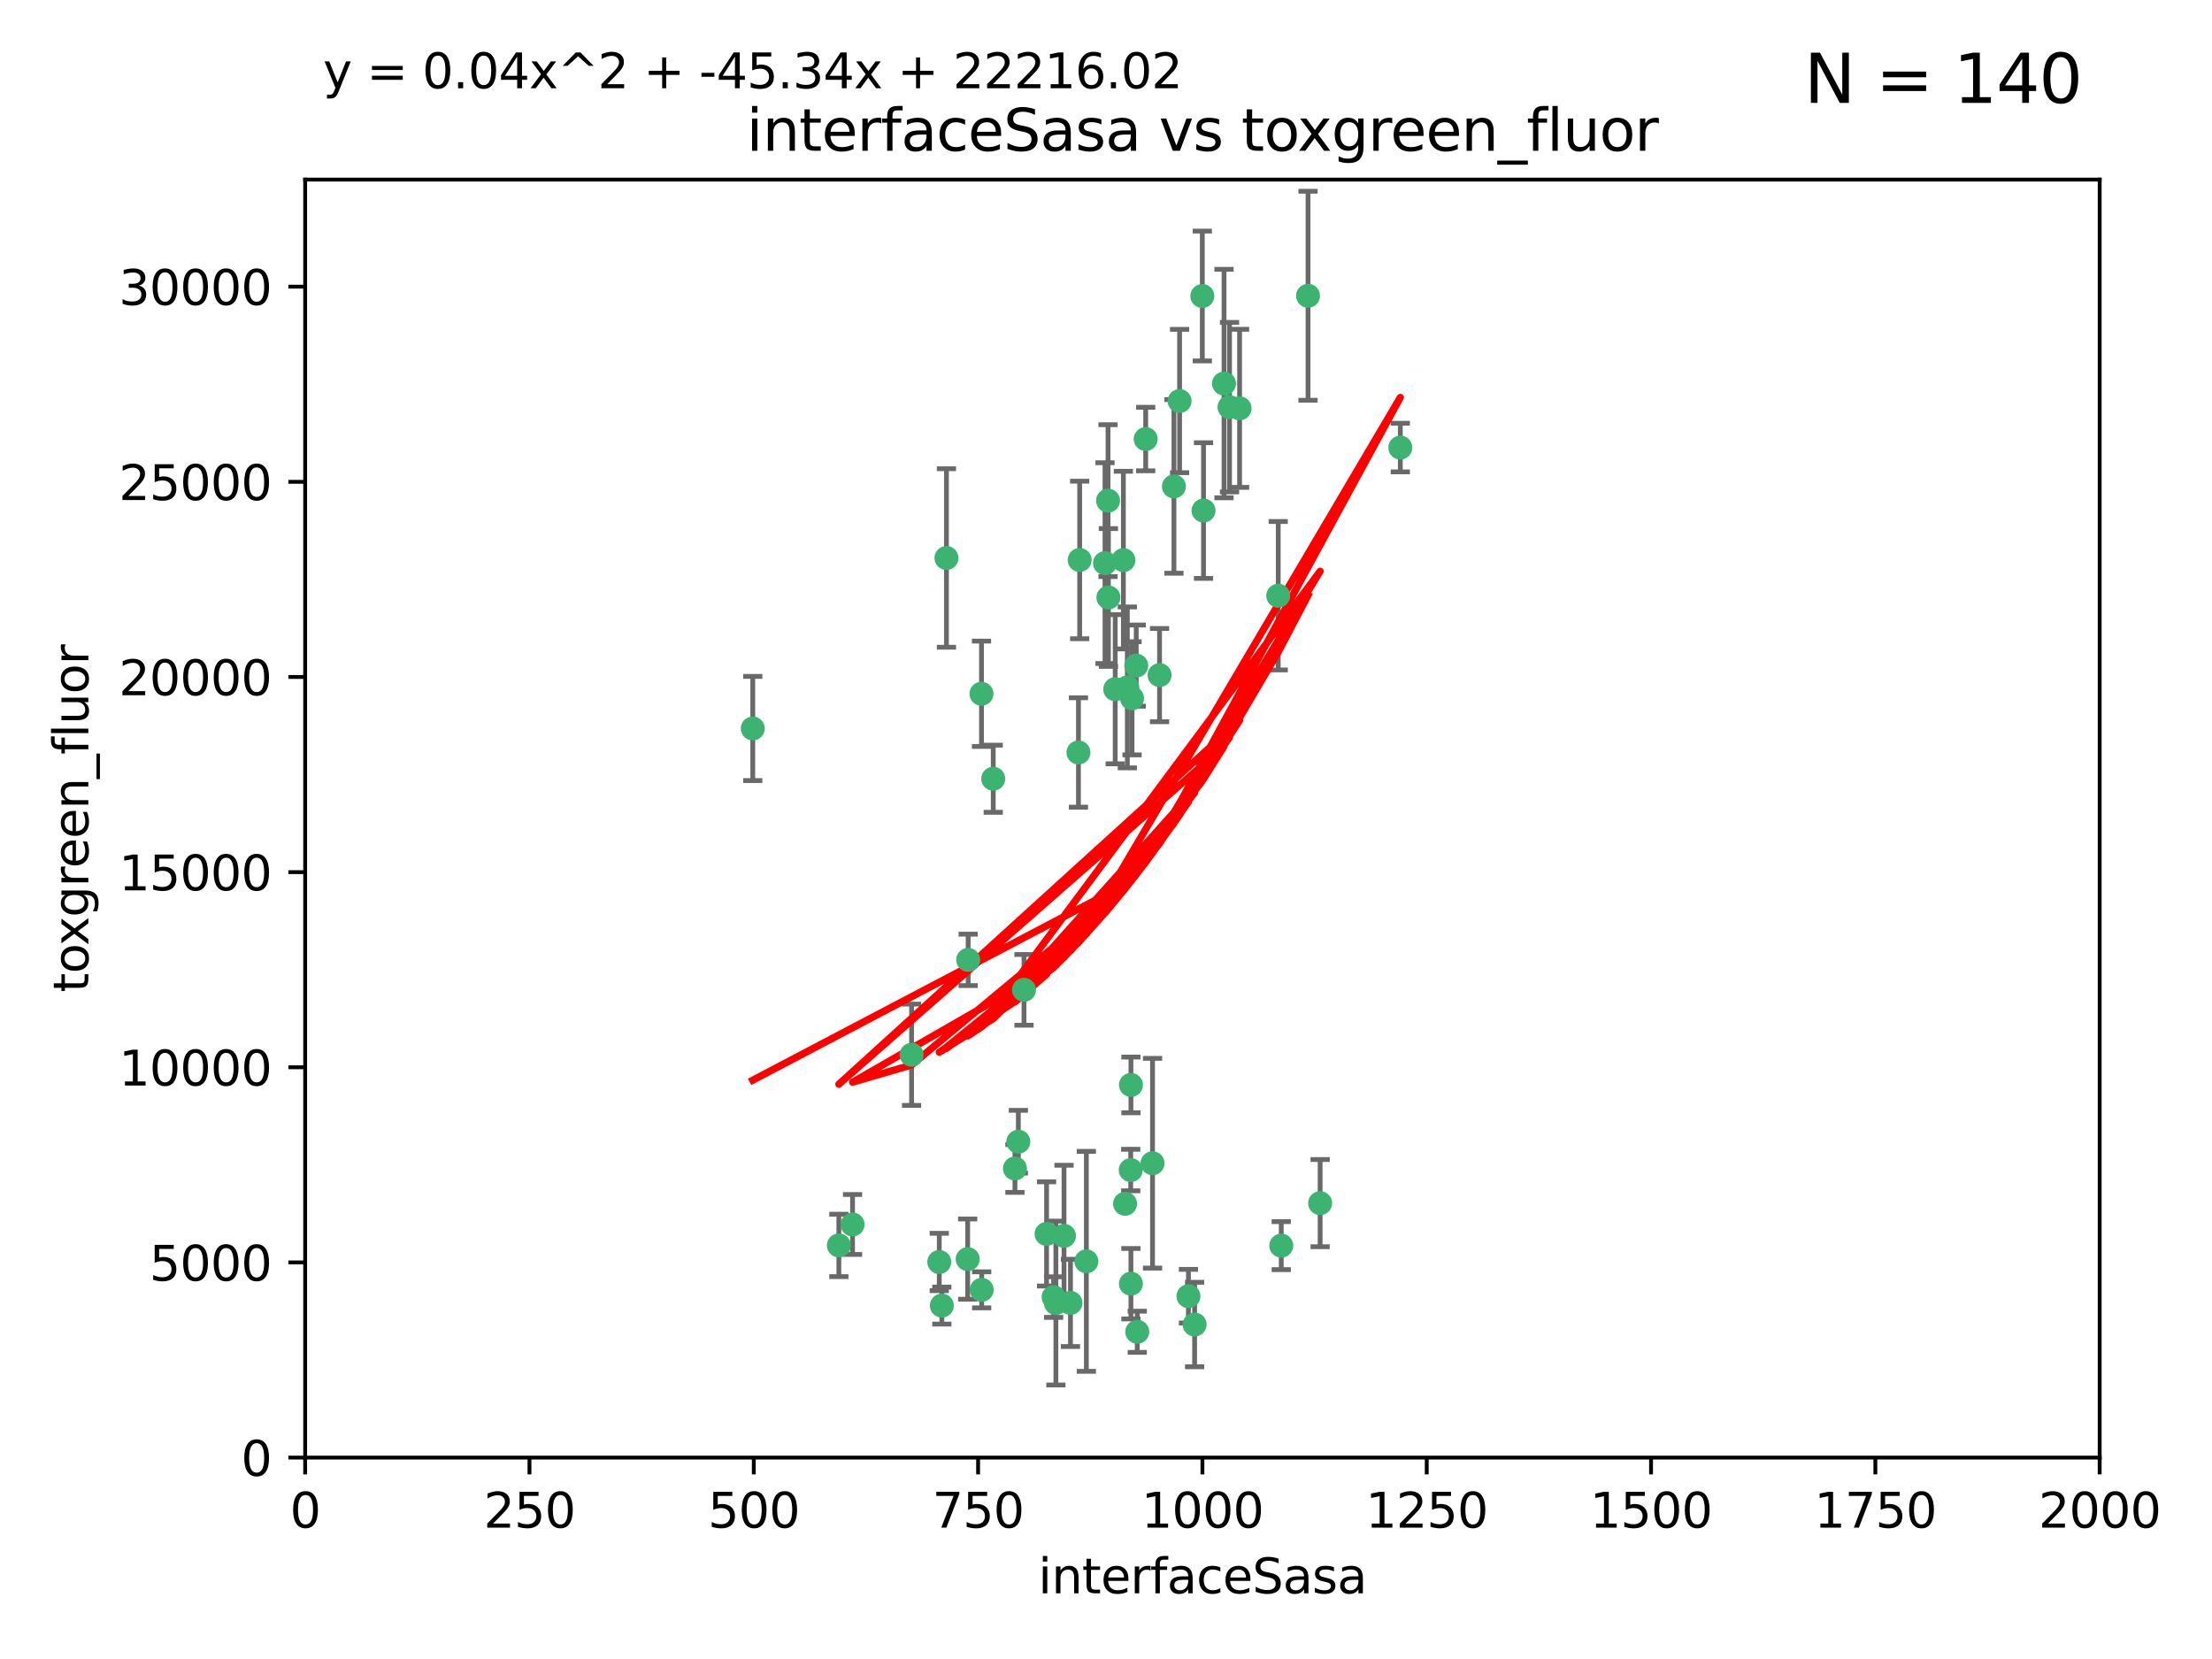 <?xml version="1.0" encoding="utf-8" standalone="no"?>
<!DOCTYPE svg PUBLIC "-//W3C//DTD SVG 1.1//EN"
  "http://www.w3.org/Graphics/SVG/1.1/DTD/svg11.dtd">
<svg xmlns:xlink="http://www.w3.org/1999/xlink" width="460.8pt" height="345.6pt" viewBox="0 0 460.8 345.6" xmlns="http://www.w3.org/2000/svg" version="1.1">
 <defs>
  <style type="text/css">*{stroke-linejoin: round; stroke-linecap: butt}</style>
 </defs>
 <g id="figure_1">
  <g id="patch_1">
   <path d="M 0 345.6 
L 460.8 345.6 
L 460.8 0 
L 0 0 
z
" style="fill: #ffffff"/>
  </g>
  <g id="axes_1">
   <g id="patch_2">
    <path d="M 63.571 303.64 
L 437.4 303.64 
L 437.4 37.411 
L 63.571 37.411 
z
" style="fill: #ffffff"/>
   </g>
   <g id="PathCollection_1">
    <defs>
     <path id="mba857ec18f" d="M 0 1.118 
C 0.297 1.118 0.581 1 0.791 0.791 
C 1 0.581 1.118 0.297 1.118 0 
C 1.118 -0.297 1 -0.581 0.791 -0.791 
C 0.581 -1 0.297 -1.118 0 -1.118 
C -0.297 -1.118 -0.581 -1 -0.791 -0.791 
C -1 -0.581 -1.118 -0.297 -1.118 0 
C -1.118 0.297 -1 0.581 -0.791 0.791 
C -0.581 1 -0.297 1.118 0 1.118 
z
" style="stroke: #3cb371"/>
    </defs>
    <g clip-path="url(#pb99f01daa7)">
     <use xlink:href="#mba857ec18f" x="272.484" y="61.614" style="fill: #3cb371; stroke: #3cb371"/>
     <use xlink:href="#mba857ec18f" x="266.28" y="124.1" style="fill: #3cb371; stroke: #3cb371"/>
     <use xlink:href="#mba857ec18f" x="250.716" y="106.358" style="fill: #3cb371; stroke: #3cb371"/>
     <use xlink:href="#mba857ec18f" x="254.987" y="79.9" style="fill: #3cb371; stroke: #3cb371"/>
     <use xlink:href="#mba857ec18f" x="174.75" y="259.442" style="fill: #3cb371; stroke: #3cb371"/>
     <use xlink:href="#mba857ec18f" x="258.229" y="85.062" style="fill: #3cb371; stroke: #3cb371"/>
     <use xlink:href="#mba857ec18f" x="241.557" y="140.634" style="fill: #3cb371; stroke: #3cb371"/>
     <use xlink:href="#mba857ec18f" x="230.194" y="117.306" style="fill: #3cb371; stroke: #3cb371"/>
     <use xlink:href="#mba857ec18f" x="244.553" y="101.33" style="fill: #3cb371; stroke: #3cb371"/>
     <use xlink:href="#mba857ec18f" x="232.318" y="143.574" style="fill: #3cb371; stroke: #3cb371"/>
     <use xlink:href="#mba857ec18f" x="256.134" y="84.817" style="fill: #3cb371; stroke: #3cb371"/>
     <use xlink:href="#mba857ec18f" x="234.02" y="116.682" style="fill: #3cb371; stroke: #3cb371"/>
     <use xlink:href="#mba857ec18f" x="238.669" y="91.463" style="fill: #3cb371; stroke: #3cb371"/>
     <use xlink:href="#mba857ec18f" x="245.731" y="83.54" style="fill: #3cb371; stroke: #3cb371"/>
     <use xlink:href="#mba857ec18f" x="266.908" y="259.488" style="fill: #3cb371; stroke: #3cb371"/>
     <use xlink:href="#mba857ec18f" x="240.095" y="242.324" style="fill: #3cb371; stroke: #3cb371"/>
     <use xlink:href="#mba857ec18f" x="291.711" y="93.237" style="fill: #3cb371; stroke: #3cb371"/>
     <use xlink:href="#mba857ec18f" x="224.916" y="116.65" style="fill: #3cb371; stroke: #3cb371"/>
     <use xlink:href="#mba857ec18f" x="250.465" y="61.664" style="fill: #3cb371; stroke: #3cb371"/>
     <use xlink:href="#mba857ec18f" x="204.462" y="144.527" style="fill: #3cb371; stroke: #3cb371"/>
     <use xlink:href="#mba857ec18f" x="201.688" y="199.958" style="fill: #3cb371; stroke: #3cb371"/>
     <use xlink:href="#mba857ec18f" x="230.822" y="104.293" style="fill: #3cb371; stroke: #3cb371"/>
     <use xlink:href="#mba857ec18f" x="224.662" y="156.754" style="fill: #3cb371; stroke: #3cb371"/>
     <use xlink:href="#mba857ec18f" x="204.503" y="268.694" style="fill: #3cb371; stroke: #3cb371"/>
     <use xlink:href="#mba857ec18f" x="275.007" y="250.635" style="fill: #3cb371; stroke: #3cb371"/>
     <use xlink:href="#mba857ec18f" x="236.699" y="138.657" style="fill: #3cb371; stroke: #3cb371"/>
     <use xlink:href="#mba857ec18f" x="230.901" y="124.464" style="fill: #3cb371; stroke: #3cb371"/>
     <use xlink:href="#mba857ec18f" x="234.375" y="250.767" style="fill: #3cb371; stroke: #3cb371"/>
     <use xlink:href="#mba857ec18f" x="221.654" y="257.451" style="fill: #3cb371; stroke: #3cb371"/>
     <use xlink:href="#mba857ec18f" x="212.14" y="237.838" style="fill: #3cb371; stroke: #3cb371"/>
     <use xlink:href="#mba857ec18f" x="195.666" y="262.896" style="fill: #3cb371; stroke: #3cb371"/>
     <use xlink:href="#mba857ec18f" x="206.91" y="162.223" style="fill: #3cb371; stroke: #3cb371"/>
     <use xlink:href="#mba857ec18f" x="235.596" y="226.007" style="fill: #3cb371; stroke: #3cb371"/>
     <use xlink:href="#mba857ec18f" x="247.573" y="270.018" style="fill: #3cb371; stroke: #3cb371"/>
     <use xlink:href="#mba857ec18f" x="235.59" y="267.417" style="fill: #3cb371; stroke: #3cb371"/>
     <use xlink:href="#mba857ec18f" x="201.587" y="262.293" style="fill: #3cb371; stroke: #3cb371"/>
     <use xlink:href="#mba857ec18f" x="236.912" y="277.431" style="fill: #3cb371; stroke: #3cb371"/>
     <use xlink:href="#mba857ec18f" x="219.488" y="270.21" style="fill: #3cb371; stroke: #3cb371"/>
     <use xlink:href="#mba857ec18f" x="196.206" y="271.976" style="fill: #3cb371; stroke: #3cb371"/>
     <use xlink:href="#mba857ec18f" x="226.308" y="262.761" style="fill: #3cb371; stroke: #3cb371"/>
     <use xlink:href="#mba857ec18f" x="248.859" y="275.924" style="fill: #3cb371; stroke: #3cb371"/>
     <use xlink:href="#mba857ec18f" x="213.318" y="206.203" style="fill: #3cb371; stroke: #3cb371"/>
     <use xlink:href="#mba857ec18f" x="235.826" y="145.468" style="fill: #3cb371; stroke: #3cb371"/>
     <use xlink:href="#mba857ec18f" x="219.963" y="271.445" style="fill: #3cb371; stroke: #3cb371"/>
     <use xlink:href="#mba857ec18f" x="177.602" y="255.08" style="fill: #3cb371; stroke: #3cb371"/>
     <use xlink:href="#mba857ec18f" x="189.899" y="219.726" style="fill: #3cb371; stroke: #3cb371"/>
     <use xlink:href="#mba857ec18f" x="234.846" y="143.2" style="fill: #3cb371; stroke: #3cb371"/>
     <use xlink:href="#mba857ec18f" x="223" y="271.416" style="fill: #3cb371; stroke: #3cb371"/>
     <use xlink:href="#mba857ec18f" x="197.163" y="116.24" style="fill: #3cb371; stroke: #3cb371"/>
     <use xlink:href="#mba857ec18f" x="218.019" y="257.051" style="fill: #3cb371; stroke: #3cb371"/>
     <use xlink:href="#mba857ec18f" x="211.432" y="243.416" style="fill: #3cb371; stroke: #3cb371"/>
     <use xlink:href="#mba857ec18f" x="235.549" y="243.742" style="fill: #3cb371; stroke: #3cb371"/>
     <use xlink:href="#mba857ec18f" x="156.817" y="151.755" style="fill: #3cb371; stroke: #3cb371"/>
    </g>
   </g>
   <g id="matplotlib.axis_1">
    <g id="xtick_1">
     <g id="line2d_1">
      <defs>
       <path id="m63c4e7708a" d="M 0 0 
L 0 3.5 
" style="stroke: #000000; stroke-width: 0.8"/>
      </defs>
      <g>
       <use xlink:href="#m63c4e7708a" x="63.571" y="303.64" style="stroke: #000000; stroke-width: 0.8"/>
      </g>
     </g>
     <g id="text_1">
      <!-- 0 -->
      <g transform="translate(60.39 318.238)scale(0.1 -0.1)">
       <defs>
        <path id="DejaVuSans-30" d="M 2034 4250 
Q 1547 4250 1301 3770 
Q 1056 3291 1056 2328 
Q 1056 1369 1301 889 
Q 1547 409 2034 409 
Q 2525 409 2770 889 
Q 3016 1369 3016 2328 
Q 3016 3291 2770 3770 
Q 2525 4250 2034 4250 
z
M 2034 4750 
Q 2819 4750 3233 4129 
Q 3647 3509 3647 2328 
Q 3647 1150 3233 529 
Q 2819 -91 2034 -91 
Q 1250 -91 836 529 
Q 422 1150 422 2328 
Q 422 3509 836 4129 
Q 1250 4750 2034 4750 
z
" transform="scale(0.016)"/>
       </defs>
       <use xlink:href="#DejaVuSans-30"/>
      </g>
     </g>
    </g>
    <g id="xtick_2">
     <g id="line2d_2">
      <g>
       <use xlink:href="#m63c4e7708a" x="110.3" y="303.64" style="stroke: #000000; stroke-width: 0.8"/>
      </g>
     </g>
     <g id="text_2">
      <!-- 250 -->
      <g transform="translate(100.756 318.238)scale(0.1 -0.1)">
       <defs>
        <path id="DejaVuSans-32" d="M 1228 531 
L 3431 531 
L 3431 0 
L 469 0 
L 469 531 
Q 828 903 1448 1529 
Q 2069 2156 2228 2338 
Q 2531 2678 2651 2914 
Q 2772 3150 2772 3378 
Q 2772 3750 2511 3984 
Q 2250 4219 1831 4219 
Q 1534 4219 1204 4116 
Q 875 4013 500 3803 
L 500 4441 
Q 881 4594 1212 4672 
Q 1544 4750 1819 4750 
Q 2544 4750 2975 4387 
Q 3406 4025 3406 3419 
Q 3406 3131 3298 2873 
Q 3191 2616 2906 2266 
Q 2828 2175 2409 1742 
Q 1991 1309 1228 531 
z
" transform="scale(0.016)"/>
        <path id="DejaVuSans-35" d="M 691 4666 
L 3169 4666 
L 3169 4134 
L 1269 4134 
L 1269 2991 
Q 1406 3038 1543 3061 
Q 1681 3084 1819 3084 
Q 2600 3084 3056 2656 
Q 3513 2228 3513 1497 
Q 3513 744 3044 326 
Q 2575 -91 1722 -91 
Q 1428 -91 1123 -41 
Q 819 9 494 109 
L 494 744 
Q 775 591 1075 516 
Q 1375 441 1709 441 
Q 2250 441 2565 725 
Q 2881 1009 2881 1497 
Q 2881 1984 2565 2268 
Q 2250 2553 1709 2553 
Q 1456 2553 1204 2497 
Q 953 2441 691 2322 
L 691 4666 
z
" transform="scale(0.016)"/>
       </defs>
       <use xlink:href="#DejaVuSans-32"/>
       <use xlink:href="#DejaVuSans-35" x="63.623"/>
       <use xlink:href="#DejaVuSans-30" x="127.246"/>
      </g>
     </g>
    </g>
    <g id="xtick_3">
     <g id="line2d_3">
      <g>
       <use xlink:href="#m63c4e7708a" x="157.028" y="303.64" style="stroke: #000000; stroke-width: 0.8"/>
      </g>
     </g>
     <g id="text_3">
      <!-- 500 -->
      <g transform="translate(147.485 318.238)scale(0.1 -0.1)">
       <use xlink:href="#DejaVuSans-35"/>
       <use xlink:href="#DejaVuSans-30" x="63.623"/>
       <use xlink:href="#DejaVuSans-30" x="127.246"/>
      </g>
     </g>
    </g>
    <g id="xtick_4">
     <g id="line2d_4">
      <g>
       <use xlink:href="#m63c4e7708a" x="203.757" y="303.64" style="stroke: #000000; stroke-width: 0.8"/>
      </g>
     </g>
     <g id="text_4">
      <!-- 750 -->
      <g transform="translate(194.213 318.238)scale(0.1 -0.1)">
       <defs>
        <path id="DejaVuSans-37" d="M 525 4666 
L 3525 4666 
L 3525 4397 
L 1831 0 
L 1172 0 
L 2766 4134 
L 525 4134 
L 525 4666 
z
" transform="scale(0.016)"/>
       </defs>
       <use xlink:href="#DejaVuSans-37"/>
       <use xlink:href="#DejaVuSans-35" x="63.623"/>
       <use xlink:href="#DejaVuSans-30" x="127.246"/>
      </g>
     </g>
    </g>
    <g id="xtick_5">
     <g id="line2d_5">
      <g>
       <use xlink:href="#m63c4e7708a" x="250.486" y="303.64" style="stroke: #000000; stroke-width: 0.8"/>
      </g>
     </g>
     <g id="text_5">
      <!-- 1000 -->
      <g transform="translate(237.761 318.238)scale(0.1 -0.1)">
       <defs>
        <path id="DejaVuSans-31" d="M 794 531 
L 1825 531 
L 1825 4091 
L 703 3866 
L 703 4441 
L 1819 4666 
L 2450 4666 
L 2450 531 
L 3481 531 
L 3481 0 
L 794 0 
L 794 531 
z
" transform="scale(0.016)"/>
       </defs>
       <use xlink:href="#DejaVuSans-31"/>
       <use xlink:href="#DejaVuSans-30" x="63.623"/>
       <use xlink:href="#DejaVuSans-30" x="127.246"/>
       <use xlink:href="#DejaVuSans-30" x="190.869"/>
      </g>
     </g>
    </g>
    <g id="xtick_6">
     <g id="line2d_6">
      <g>
       <use xlink:href="#m63c4e7708a" x="297.214" y="303.64" style="stroke: #000000; stroke-width: 0.8"/>
      </g>
     </g>
     <g id="text_6">
      <!-- 1250 -->
      <g transform="translate(284.489 318.238)scale(0.1 -0.1)">
       <use xlink:href="#DejaVuSans-31"/>
       <use xlink:href="#DejaVuSans-32" x="63.623"/>
       <use xlink:href="#DejaVuSans-35" x="127.246"/>
       <use xlink:href="#DejaVuSans-30" x="190.869"/>
      </g>
     </g>
    </g>
    <g id="xtick_7">
     <g id="line2d_7">
      <g>
       <use xlink:href="#m63c4e7708a" x="343.943" y="303.64" style="stroke: #000000; stroke-width: 0.8"/>
      </g>
     </g>
     <g id="text_7">
      <!-- 1500 -->
      <g transform="translate(331.218 318.238)scale(0.1 -0.1)">
       <use xlink:href="#DejaVuSans-31"/>
       <use xlink:href="#DejaVuSans-35" x="63.623"/>
       <use xlink:href="#DejaVuSans-30" x="127.246"/>
       <use xlink:href="#DejaVuSans-30" x="190.869"/>
      </g>
     </g>
    </g>
    <g id="xtick_8">
     <g id="line2d_8">
      <g>
       <use xlink:href="#m63c4e7708a" x="390.671" y="303.64" style="stroke: #000000; stroke-width: 0.8"/>
      </g>
     </g>
     <g id="text_8">
      <!-- 1750 -->
      <g transform="translate(377.946 318.238)scale(0.1 -0.1)">
       <use xlink:href="#DejaVuSans-31"/>
       <use xlink:href="#DejaVuSans-37" x="63.623"/>
       <use xlink:href="#DejaVuSans-35" x="127.246"/>
       <use xlink:href="#DejaVuSans-30" x="190.869"/>
      </g>
     </g>
    </g>
    <g id="xtick_9">
     <g id="line2d_9">
      <g>
       <use xlink:href="#m63c4e7708a" x="437.4" y="303.64" style="stroke: #000000; stroke-width: 0.8"/>
      </g>
     </g>
     <g id="text_9">
      <!-- 2000 -->
      <g transform="translate(424.675 318.238)scale(0.1 -0.1)">
       <use xlink:href="#DejaVuSans-32"/>
       <use xlink:href="#DejaVuSans-30" x="63.623"/>
       <use xlink:href="#DejaVuSans-30" x="127.246"/>
       <use xlink:href="#DejaVuSans-30" x="190.869"/>
      </g>
     </g>
    </g>
    <g id="text_10">
     <!-- interfaceSasa -->
     <g transform="translate(216.279 331.917)scale(0.1 -0.1)">
      <defs>
       <path id="DejaVuSans-69" d="M 603 3500 
L 1178 3500 
L 1178 0 
L 603 0 
L 603 3500 
z
M 603 4863 
L 1178 4863 
L 1178 4134 
L 603 4134 
L 603 4863 
z
" transform="scale(0.016)"/>
       <path id="DejaVuSans-6e" d="M 3513 2113 
L 3513 0 
L 2938 0 
L 2938 2094 
Q 2938 2591 2744 2837 
Q 2550 3084 2163 3084 
Q 1697 3084 1428 2787 
Q 1159 2491 1159 1978 
L 1159 0 
L 581 0 
L 581 3500 
L 1159 3500 
L 1159 2956 
Q 1366 3272 1645 3428 
Q 1925 3584 2291 3584 
Q 2894 3584 3203 3211 
Q 3513 2838 3513 2113 
z
" transform="scale(0.016)"/>
       <path id="DejaVuSans-74" d="M 1172 4494 
L 1172 3500 
L 2356 3500 
L 2356 3053 
L 1172 3053 
L 1172 1153 
Q 1172 725 1289 603 
Q 1406 481 1766 481 
L 2356 481 
L 2356 0 
L 1766 0 
Q 1100 0 847 248 
Q 594 497 594 1153 
L 594 3053 
L 172 3053 
L 172 3500 
L 594 3500 
L 594 4494 
L 1172 4494 
z
" transform="scale(0.016)"/>
       <path id="DejaVuSans-65" d="M 3597 1894 
L 3597 1613 
L 953 1613 
Q 991 1019 1311 708 
Q 1631 397 2203 397 
Q 2534 397 2845 478 
Q 3156 559 3463 722 
L 3463 178 
Q 3153 47 2828 -22 
Q 2503 -91 2169 -91 
Q 1331 -91 842 396 
Q 353 884 353 1716 
Q 353 2575 817 3079 
Q 1281 3584 2069 3584 
Q 2775 3584 3186 3129 
Q 3597 2675 3597 1894 
z
M 3022 2063 
Q 3016 2534 2758 2815 
Q 2500 3097 2075 3097 
Q 1594 3097 1305 2825 
Q 1016 2553 972 2059 
L 3022 2063 
z
" transform="scale(0.016)"/>
       <path id="DejaVuSans-72" d="M 2631 2963 
Q 2534 3019 2420 3045 
Q 2306 3072 2169 3072 
Q 1681 3072 1420 2755 
Q 1159 2438 1159 1844 
L 1159 0 
L 581 0 
L 581 3500 
L 1159 3500 
L 1159 2956 
Q 1341 3275 1631 3429 
Q 1922 3584 2338 3584 
Q 2397 3584 2469 3576 
Q 2541 3569 2628 3553 
L 2631 2963 
z
" transform="scale(0.016)"/>
       <path id="DejaVuSans-66" d="M 2375 4863 
L 2375 4384 
L 1825 4384 
Q 1516 4384 1395 4259 
Q 1275 4134 1275 3809 
L 1275 3500 
L 2222 3500 
L 2222 3053 
L 1275 3053 
L 1275 0 
L 697 0 
L 697 3053 
L 147 3053 
L 147 3500 
L 697 3500 
L 697 3744 
Q 697 4328 969 4595 
Q 1241 4863 1831 4863 
L 2375 4863 
z
" transform="scale(0.016)"/>
       <path id="DejaVuSans-61" d="M 2194 1759 
Q 1497 1759 1228 1600 
Q 959 1441 959 1056 
Q 959 750 1161 570 
Q 1363 391 1709 391 
Q 2188 391 2477 730 
Q 2766 1069 2766 1631 
L 2766 1759 
L 2194 1759 
z
M 3341 1997 
L 3341 0 
L 2766 0 
L 2766 531 
Q 2569 213 2275 61 
Q 1981 -91 1556 -91 
Q 1019 -91 701 211 
Q 384 513 384 1019 
Q 384 1609 779 1909 
Q 1175 2209 1959 2209 
L 2766 2209 
L 2766 2266 
Q 2766 2663 2505 2880 
Q 2244 3097 1772 3097 
Q 1472 3097 1187 3025 
Q 903 2953 641 2809 
L 641 3341 
Q 956 3463 1253 3523 
Q 1550 3584 1831 3584 
Q 2591 3584 2966 3190 
Q 3341 2797 3341 1997 
z
" transform="scale(0.016)"/>
       <path id="DejaVuSans-63" d="M 3122 3366 
L 3122 2828 
Q 2878 2963 2633 3030 
Q 2388 3097 2138 3097 
Q 1578 3097 1268 2742 
Q 959 2388 959 1747 
Q 959 1106 1268 751 
Q 1578 397 2138 397 
Q 2388 397 2633 464 
Q 2878 531 3122 666 
L 3122 134 
Q 2881 22 2623 -34 
Q 2366 -91 2075 -91 
Q 1284 -91 818 406 
Q 353 903 353 1747 
Q 353 2603 823 3093 
Q 1294 3584 2113 3584 
Q 2378 3584 2631 3529 
Q 2884 3475 3122 3366 
z
" transform="scale(0.016)"/>
       <path id="DejaVuSans-53" d="M 3425 4513 
L 3425 3897 
Q 3066 4069 2747 4153 
Q 2428 4238 2131 4238 
Q 1616 4238 1336 4038 
Q 1056 3838 1056 3469 
Q 1056 3159 1242 3001 
Q 1428 2844 1947 2747 
L 2328 2669 
Q 3034 2534 3370 2195 
Q 3706 1856 3706 1288 
Q 3706 609 3251 259 
Q 2797 -91 1919 -91 
Q 1588 -91 1214 -16 
Q 841 59 441 206 
L 441 856 
Q 825 641 1194 531 
Q 1563 422 1919 422 
Q 2459 422 2753 634 
Q 3047 847 3047 1241 
Q 3047 1584 2836 1778 
Q 2625 1972 2144 2069 
L 1759 2144 
Q 1053 2284 737 2584 
Q 422 2884 422 3419 
Q 422 4038 858 4394 
Q 1294 4750 2059 4750 
Q 2388 4750 2728 4690 
Q 3069 4631 3425 4513 
z
" transform="scale(0.016)"/>
       <path id="DejaVuSans-73" d="M 2834 3397 
L 2834 2853 
Q 2591 2978 2328 3040 
Q 2066 3103 1784 3103 
Q 1356 3103 1142 2972 
Q 928 2841 928 2578 
Q 928 2378 1081 2264 
Q 1234 2150 1697 2047 
L 1894 2003 
Q 2506 1872 2764 1633 
Q 3022 1394 3022 966 
Q 3022 478 2636 193 
Q 2250 -91 1575 -91 
Q 1294 -91 989 -36 
Q 684 19 347 128 
L 347 722 
Q 666 556 975 473 
Q 1284 391 1588 391 
Q 1994 391 2212 530 
Q 2431 669 2431 922 
Q 2431 1156 2273 1281 
Q 2116 1406 1581 1522 
L 1381 1569 
Q 847 1681 609 1914 
Q 372 2147 372 2553 
Q 372 3047 722 3315 
Q 1072 3584 1716 3584 
Q 2034 3584 2315 3537 
Q 2597 3491 2834 3397 
z
" transform="scale(0.016)"/>
      </defs>
      <use xlink:href="#DejaVuSans-69"/>
      <use xlink:href="#DejaVuSans-6e" x="27.783"/>
      <use xlink:href="#DejaVuSans-74" x="91.162"/>
      <use xlink:href="#DejaVuSans-65" x="130.371"/>
      <use xlink:href="#DejaVuSans-72" x="191.895"/>
      <use xlink:href="#DejaVuSans-66" x="233.008"/>
      <use xlink:href="#DejaVuSans-61" x="268.213"/>
      <use xlink:href="#DejaVuSans-63" x="329.492"/>
      <use xlink:href="#DejaVuSans-65" x="384.473"/>
      <use xlink:href="#DejaVuSans-53" x="445.996"/>
      <use xlink:href="#DejaVuSans-61" x="509.473"/>
      <use xlink:href="#DejaVuSans-73" x="570.752"/>
      <use xlink:href="#DejaVuSans-61" x="622.852"/>
     </g>
    </g>
   </g>
   <g id="matplotlib.axis_2">
    <g id="ytick_1">
     <g id="line2d_10">
      <defs>
       <path id="mfa9a3eba2e" d="M 0 0 
L -3.5 0 
" style="stroke: #000000; stroke-width: 0.8"/>
      </defs>
      <g>
       <use xlink:href="#mfa9a3eba2e" x="63.571" y="303.64" style="stroke: #000000; stroke-width: 0.8"/>
      </g>
     </g>
     <g id="text_11">
      <!-- 0 -->
      <g transform="translate(50.209 307.439)scale(0.1 -0.1)">
       <use xlink:href="#DejaVuSans-30"/>
      </g>
     </g>
    </g>
    <g id="ytick_2">
     <g id="line2d_11">
      <g>
       <use xlink:href="#mfa9a3eba2e" x="63.571" y="262.986" style="stroke: #000000; stroke-width: 0.8"/>
      </g>
     </g>
     <g id="text_12">
      <!-- 5000 -->
      <g transform="translate(31.121 266.786)scale(0.1 -0.1)">
       <use xlink:href="#DejaVuSans-35"/>
       <use xlink:href="#DejaVuSans-30" x="63.623"/>
       <use xlink:href="#DejaVuSans-30" x="127.246"/>
       <use xlink:href="#DejaVuSans-30" x="190.869"/>
      </g>
     </g>
    </g>
    <g id="ytick_3">
     <g id="line2d_12">
      <g>
       <use xlink:href="#mfa9a3eba2e" x="63.571" y="222.333" style="stroke: #000000; stroke-width: 0.8"/>
      </g>
     </g>
     <g id="text_13">
      <!-- 10000 -->
      <g transform="translate(24.759 226.132)scale(0.1 -0.1)">
       <use xlink:href="#DejaVuSans-31"/>
       <use xlink:href="#DejaVuSans-30" x="63.623"/>
       <use xlink:href="#DejaVuSans-30" x="127.246"/>
       <use xlink:href="#DejaVuSans-30" x="190.869"/>
       <use xlink:href="#DejaVuSans-30" x="254.492"/>
      </g>
     </g>
    </g>
    <g id="ytick_4">
     <g id="line2d_13">
      <g>
       <use xlink:href="#mfa9a3eba2e" x="63.571" y="181.679" style="stroke: #000000; stroke-width: 0.8"/>
      </g>
     </g>
     <g id="text_14">
      <!-- 15000 -->
      <g transform="translate(24.759 185.478)scale(0.1 -0.1)">
       <use xlink:href="#DejaVuSans-31"/>
       <use xlink:href="#DejaVuSans-35" x="63.623"/>
       <use xlink:href="#DejaVuSans-30" x="127.246"/>
       <use xlink:href="#DejaVuSans-30" x="190.869"/>
       <use xlink:href="#DejaVuSans-30" x="254.492"/>
      </g>
     </g>
    </g>
    <g id="ytick_5">
     <g id="line2d_14">
      <g>
       <use xlink:href="#mfa9a3eba2e" x="63.571" y="141.026" style="stroke: #000000; stroke-width: 0.8"/>
      </g>
     </g>
     <g id="text_15">
      <!-- 20000 -->
      <g transform="translate(24.759 144.825)scale(0.1 -0.1)">
       <use xlink:href="#DejaVuSans-32"/>
       <use xlink:href="#DejaVuSans-30" x="63.623"/>
       <use xlink:href="#DejaVuSans-30" x="127.246"/>
       <use xlink:href="#DejaVuSans-30" x="190.869"/>
       <use xlink:href="#DejaVuSans-30" x="254.492"/>
      </g>
     </g>
    </g>
    <g id="ytick_6">
     <g id="line2d_15">
      <g>
       <use xlink:href="#mfa9a3eba2e" x="63.571" y="100.372" style="stroke: #000000; stroke-width: 0.8"/>
      </g>
     </g>
     <g id="text_16">
      <!-- 25000 -->
      <g transform="translate(24.759 104.171)scale(0.1 -0.1)">
       <use xlink:href="#DejaVuSans-32"/>
       <use xlink:href="#DejaVuSans-35" x="63.623"/>
       <use xlink:href="#DejaVuSans-30" x="127.246"/>
       <use xlink:href="#DejaVuSans-30" x="190.869"/>
       <use xlink:href="#DejaVuSans-30" x="254.492"/>
      </g>
     </g>
    </g>
    <g id="ytick_7">
     <g id="line2d_16">
      <g>
       <use xlink:href="#mfa9a3eba2e" x="63.571" y="59.718" style="stroke: #000000; stroke-width: 0.8"/>
      </g>
     </g>
     <g id="text_17">
      <!-- 30000 -->
      <g transform="translate(24.759 63.518)scale(0.1 -0.1)">
       <defs>
        <path id="DejaVuSans-33" d="M 2597 2516 
Q 3050 2419 3304 2112 
Q 3559 1806 3559 1356 
Q 3559 666 3084 287 
Q 2609 -91 1734 -91 
Q 1441 -91 1130 -33 
Q 819 25 488 141 
L 488 750 
Q 750 597 1062 519 
Q 1375 441 1716 441 
Q 2309 441 2620 675 
Q 2931 909 2931 1356 
Q 2931 1769 2642 2001 
Q 2353 2234 1838 2234 
L 1294 2234 
L 1294 2753 
L 1863 2753 
Q 2328 2753 2575 2939 
Q 2822 3125 2822 3475 
Q 2822 3834 2567 4026 
Q 2313 4219 1838 4219 
Q 1578 4219 1281 4162 
Q 984 4106 628 3988 
L 628 4550 
Q 988 4650 1302 4700 
Q 1616 4750 1894 4750 
Q 2613 4750 3031 4423 
Q 3450 4097 3450 3541 
Q 3450 3153 3228 2886 
Q 3006 2619 2597 2516 
z
" transform="scale(0.016)"/>
       </defs>
       <use xlink:href="#DejaVuSans-33"/>
       <use xlink:href="#DejaVuSans-30" x="63.623"/>
       <use xlink:href="#DejaVuSans-30" x="127.246"/>
       <use xlink:href="#DejaVuSans-30" x="190.869"/>
       <use xlink:href="#DejaVuSans-30" x="254.492"/>
      </g>
     </g>
    </g>
    <g id="text_18">
     <!-- toxgreen_fluor -->
     <g transform="translate(18.401 206.72)rotate(-90)scale(0.1 -0.1)">
      <defs>
       <path id="DejaVuSans-6f" d="M 1959 3097 
Q 1497 3097 1228 2736 
Q 959 2375 959 1747 
Q 959 1119 1226 758 
Q 1494 397 1959 397 
Q 2419 397 2687 759 
Q 2956 1122 2956 1747 
Q 2956 2369 2687 2733 
Q 2419 3097 1959 3097 
z
M 1959 3584 
Q 2709 3584 3137 3096 
Q 3566 2609 3566 1747 
Q 3566 888 3137 398 
Q 2709 -91 1959 -91 
Q 1206 -91 779 398 
Q 353 888 353 1747 
Q 353 2609 779 3096 
Q 1206 3584 1959 3584 
z
" transform="scale(0.016)"/>
       <path id="DejaVuSans-78" d="M 3513 3500 
L 2247 1797 
L 3578 0 
L 2900 0 
L 1881 1375 
L 863 0 
L 184 0 
L 1544 1831 
L 300 3500 
L 978 3500 
L 1906 2253 
L 2834 3500 
L 3513 3500 
z
" transform="scale(0.016)"/>
       <path id="DejaVuSans-67" d="M 2906 1791 
Q 2906 2416 2648 2759 
Q 2391 3103 1925 3103 
Q 1463 3103 1205 2759 
Q 947 2416 947 1791 
Q 947 1169 1205 825 
Q 1463 481 1925 481 
Q 2391 481 2648 825 
Q 2906 1169 2906 1791 
z
M 3481 434 
Q 3481 -459 3084 -895 
Q 2688 -1331 1869 -1331 
Q 1566 -1331 1297 -1286 
Q 1028 -1241 775 -1147 
L 775 -588 
Q 1028 -725 1275 -790 
Q 1522 -856 1778 -856 
Q 2344 -856 2625 -561 
Q 2906 -266 2906 331 
L 2906 616 
Q 2728 306 2450 153 
Q 2172 0 1784 0 
Q 1141 0 747 490 
Q 353 981 353 1791 
Q 353 2603 747 3093 
Q 1141 3584 1784 3584 
Q 2172 3584 2450 3431 
Q 2728 3278 2906 2969 
L 2906 3500 
L 3481 3500 
L 3481 434 
z
" transform="scale(0.016)"/>
       <path id="DejaVuSans-5f" d="M 3263 -1063 
L 3263 -1509 
L -63 -1509 
L -63 -1063 
L 3263 -1063 
z
" transform="scale(0.016)"/>
       <path id="DejaVuSans-6c" d="M 603 4863 
L 1178 4863 
L 1178 0 
L 603 0 
L 603 4863 
z
" transform="scale(0.016)"/>
       <path id="DejaVuSans-75" d="M 544 1381 
L 544 3500 
L 1119 3500 
L 1119 1403 
Q 1119 906 1312 657 
Q 1506 409 1894 409 
Q 2359 409 2629 706 
Q 2900 1003 2900 1516 
L 2900 3500 
L 3475 3500 
L 3475 0 
L 2900 0 
L 2900 538 
Q 2691 219 2414 64 
Q 2138 -91 1772 -91 
Q 1169 -91 856 284 
Q 544 659 544 1381 
z
M 1991 3584 
L 1991 3584 
z
" transform="scale(0.016)"/>
      </defs>
      <use xlink:href="#DejaVuSans-74"/>
      <use xlink:href="#DejaVuSans-6f" x="39.209"/>
      <use xlink:href="#DejaVuSans-78" x="97.266"/>
      <use xlink:href="#DejaVuSans-67" x="156.445"/>
      <use xlink:href="#DejaVuSans-72" x="219.922"/>
      <use xlink:href="#DejaVuSans-65" x="258.785"/>
      <use xlink:href="#DejaVuSans-65" x="320.309"/>
      <use xlink:href="#DejaVuSans-6e" x="381.832"/>
      <use xlink:href="#DejaVuSans-5f" x="445.211"/>
      <use xlink:href="#DejaVuSans-66" x="495.211"/>
      <use xlink:href="#DejaVuSans-6c" x="530.416"/>
      <use xlink:href="#DejaVuSans-75" x="558.199"/>
      <use xlink:href="#DejaVuSans-6f" x="621.578"/>
      <use xlink:href="#DejaVuSans-72" x="682.76"/>
     </g>
    </g>
   </g>
   <g id="LineCollection_1">
    <path d="M 272.484 83.38 
L 272.484 39.848 
" clip-path="url(#pb99f01daa7)" style="fill: none; stroke: #696969"/>
    <path d="M 266.28 139.562 
L 266.28 108.638 
" clip-path="url(#pb99f01daa7)" style="fill: none; stroke: #696969"/>
    <path d="M 250.716 120.489 
L 250.716 92.227 
" clip-path="url(#pb99f01daa7)" style="fill: none; stroke: #696969"/>
    <path d="M 254.987 103.698 
L 254.987 56.102 
" clip-path="url(#pb99f01daa7)" style="fill: none; stroke: #696969"/>
    <path d="M 174.75 265.941 
L 174.75 252.944 
" clip-path="url(#pb99f01daa7)" style="fill: none; stroke: #696969"/>
    <path d="M 258.229 101.528 
L 258.229 68.595 
" clip-path="url(#pb99f01daa7)" style="fill: none; stroke: #696969"/>
    <path d="M 241.557 150.349 
L 241.557 130.92 
" clip-path="url(#pb99f01daa7)" style="fill: none; stroke: #696969"/>
    <path d="M 230.194 138.218 
L 230.194 96.393 
" clip-path="url(#pb99f01daa7)" style="fill: none; stroke: #696969"/>
    <path d="M 244.553 119.415 
L 244.553 83.245 
" clip-path="url(#pb99f01daa7)" style="fill: none; stroke: #696969"/>
    <path d="M 232.318 159.116 
L 232.318 128.031 
" clip-path="url(#pb99f01daa7)" style="fill: none; stroke: #696969"/>
    <path d="M 256.134 102.476 
L 256.134 67.157 
" clip-path="url(#pb99f01daa7)" style="fill: none; stroke: #696969"/>
    <path d="M 234.02 135.19 
L 234.02 98.175 
" clip-path="url(#pb99f01daa7)" style="fill: none; stroke: #696969"/>
    <path d="M 238.669 98.075 
L 238.669 84.85 
" clip-path="url(#pb99f01daa7)" style="fill: none; stroke: #696969"/>
    <path d="M 245.731 98.468 
L 245.731 68.613 
" clip-path="url(#pb99f01daa7)" style="fill: none; stroke: #696969"/>
    <path d="M 266.908 264.487 
L 266.908 254.489 
" clip-path="url(#pb99f01daa7)" style="fill: none; stroke: #696969"/>
    <path d="M 240.095 264.166 
L 240.095 220.481 
" clip-path="url(#pb99f01daa7)" style="fill: none; stroke: #696969"/>
    <path d="M 291.711 98.3 
L 291.711 88.175 
" clip-path="url(#pb99f01daa7)" style="fill: none; stroke: #696969"/>
    <path d="M 224.916 133.058 
L 224.916 100.243 
" clip-path="url(#pb99f01daa7)" style="fill: none; stroke: #696969"/>
    <path d="M 250.465 75.185 
L 250.465 48.142 
" clip-path="url(#pb99f01daa7)" style="fill: none; stroke: #696969"/>
    <path d="M 204.462 155.498 
L 204.462 133.556 
" clip-path="url(#pb99f01daa7)" style="fill: none; stroke: #696969"/>
    <path d="M 201.688 205.31 
L 201.688 194.605 
" clip-path="url(#pb99f01daa7)" style="fill: none; stroke: #696969"/>
    <path d="M 230.822 120.111 
L 230.822 88.475 
" clip-path="url(#pb99f01daa7)" style="fill: none; stroke: #696969"/>
    <path d="M 224.662 168.148 
L 224.662 145.359 
" clip-path="url(#pb99f01daa7)" style="fill: none; stroke: #696969"/>
    <path d="M 204.503 272.448 
L 204.503 264.94 
" clip-path="url(#pb99f01daa7)" style="fill: none; stroke: #696969"/>
    <path d="M 275.007 259.717 
L 275.007 241.553 
" clip-path="url(#pb99f01daa7)" style="fill: none; stroke: #696969"/>
    <path d="M 236.699 147.112 
L 236.699 130.202 
" clip-path="url(#pb99f01daa7)" style="fill: none; stroke: #696969"/>
    <path d="M 230.901 138.816 
L 230.901 110.112 
" clip-path="url(#pb99f01daa7)" style="fill: none; stroke: #696969"/>
    <path d="M 234.375 251.458 
L 234.375 250.077 
" clip-path="url(#pb99f01daa7)" style="fill: none; stroke: #696969"/>
    <path d="M 221.654 272.157 
L 221.654 242.746 
" clip-path="url(#pb99f01daa7)" style="fill: none; stroke: #696969"/>
    <path d="M 212.14 244.374 
L 212.14 231.301 
" clip-path="url(#pb99f01daa7)" style="fill: none; stroke: #696969"/>
    <path d="M 195.666 268.864 
L 195.666 256.927 
" clip-path="url(#pb99f01daa7)" style="fill: none; stroke: #696969"/>
    <path d="M 206.91 169.217 
L 206.91 155.229 
" clip-path="url(#pb99f01daa7)" style="fill: none; stroke: #696969"/>
    <path d="M 235.596 231.811 
L 235.596 220.203 
" clip-path="url(#pb99f01daa7)" style="fill: none; stroke: #696969"/>
    <path d="M 247.573 275.607 
L 247.573 264.429 
" clip-path="url(#pb99f01daa7)" style="fill: none; stroke: #696969"/>
    <path d="M 235.59 274.752 
L 235.59 260.081 
" clip-path="url(#pb99f01daa7)" style="fill: none; stroke: #696969"/>
    <path d="M 201.587 270.647 
L 201.587 253.939 
" clip-path="url(#pb99f01daa7)" style="fill: none; stroke: #696969"/>
    <path d="M 236.912 281.719 
L 236.912 273.143 
" clip-path="url(#pb99f01daa7)" style="fill: none; stroke: #696969"/>
    <path d="M 219.488 274.44 
L 219.488 265.981 
" clip-path="url(#pb99f01daa7)" style="fill: none; stroke: #696969"/>
    <path d="M 196.206 275.827 
L 196.206 268.125 
" clip-path="url(#pb99f01daa7)" style="fill: none; stroke: #696969"/>
    <path d="M 226.308 285.673 
L 226.308 239.849 
" clip-path="url(#pb99f01daa7)" style="fill: none; stroke: #696969"/>
    <path d="M 248.859 284.727 
L 248.859 267.12 
" clip-path="url(#pb99f01daa7)" style="fill: none; stroke: #696969"/>
    <path d="M 213.318 213.569 
L 213.318 198.836 
" clip-path="url(#pb99f01daa7)" style="fill: none; stroke: #696969"/>
    <path d="M 235.826 157.254 
L 235.826 133.683 
" clip-path="url(#pb99f01daa7)" style="fill: none; stroke: #696969"/>
    <path d="M 219.963 288.513 
L 219.963 254.376 
" clip-path="url(#pb99f01daa7)" style="fill: none; stroke: #696969"/>
    <path d="M 177.602 261.323 
L 177.602 248.837 
" clip-path="url(#pb99f01daa7)" style="fill: none; stroke: #696969"/>
    <path d="M 189.899 230.277 
L 189.899 209.176 
" clip-path="url(#pb99f01daa7)" style="fill: none; stroke: #696969"/>
    <path d="M 234.846 159.961 
L 234.846 126.439 
" clip-path="url(#pb99f01daa7)" style="fill: none; stroke: #696969"/>
    <path d="M 223 280.503 
L 223 262.329 
" clip-path="url(#pb99f01daa7)" style="fill: none; stroke: #696969"/>
    <path d="M 197.163 134.83 
L 197.163 97.649 
" clip-path="url(#pb99f01daa7)" style="fill: none; stroke: #696969"/>
    <path d="M 218.019 267.904 
L 218.019 246.198 
" clip-path="url(#pb99f01daa7)" style="fill: none; stroke: #696969"/>
    <path d="M 211.432 248.392 
L 211.432 238.44 
" clip-path="url(#pb99f01daa7)" style="fill: none; stroke: #696969"/>
    <path d="M 235.549 248.063 
L 235.549 239.42 
" clip-path="url(#pb99f01daa7)" style="fill: none; stroke: #696969"/>
    <path d="M 156.817 162.606 
L 156.817 140.905 
" clip-path="url(#pb99f01daa7)" style="fill: none; stroke: #696969"/>
   </g>
   <g id="line2d_17">
    <defs>
     <path id="m368ecfa95d" d="M 2 0 
L -2 -0 
" style="stroke: #696969"/>
    </defs>
    <g clip-path="url(#pb99f01daa7)">
     <use xlink:href="#m368ecfa95d" x="272.484" y="83.38" style="fill: #696969; stroke: #696969"/>
     <use xlink:href="#m368ecfa95d" x="266.28" y="139.562" style="fill: #696969; stroke: #696969"/>
     <use xlink:href="#m368ecfa95d" x="250.716" y="120.489" style="fill: #696969; stroke: #696969"/>
     <use xlink:href="#m368ecfa95d" x="254.987" y="103.698" style="fill: #696969; stroke: #696969"/>
     <use xlink:href="#m368ecfa95d" x="174.75" y="265.941" style="fill: #696969; stroke: #696969"/>
     <use xlink:href="#m368ecfa95d" x="258.229" y="101.528" style="fill: #696969; stroke: #696969"/>
     <use xlink:href="#m368ecfa95d" x="241.557" y="150.349" style="fill: #696969; stroke: #696969"/>
     <use xlink:href="#m368ecfa95d" x="230.194" y="138.218" style="fill: #696969; stroke: #696969"/>
     <use xlink:href="#m368ecfa95d" x="244.553" y="119.415" style="fill: #696969; stroke: #696969"/>
     <use xlink:href="#m368ecfa95d" x="232.318" y="159.116" style="fill: #696969; stroke: #696969"/>
     <use xlink:href="#m368ecfa95d" x="256.134" y="102.476" style="fill: #696969; stroke: #696969"/>
     <use xlink:href="#m368ecfa95d" x="234.02" y="135.19" style="fill: #696969; stroke: #696969"/>
     <use xlink:href="#m368ecfa95d" x="238.669" y="98.075" style="fill: #696969; stroke: #696969"/>
     <use xlink:href="#m368ecfa95d" x="245.731" y="98.468" style="fill: #696969; stroke: #696969"/>
     <use xlink:href="#m368ecfa95d" x="266.908" y="264.487" style="fill: #696969; stroke: #696969"/>
     <use xlink:href="#m368ecfa95d" x="240.095" y="264.166" style="fill: #696969; stroke: #696969"/>
     <use xlink:href="#m368ecfa95d" x="291.711" y="98.3" style="fill: #696969; stroke: #696969"/>
     <use xlink:href="#m368ecfa95d" x="224.916" y="133.058" style="fill: #696969; stroke: #696969"/>
     <use xlink:href="#m368ecfa95d" x="250.465" y="75.185" style="fill: #696969; stroke: #696969"/>
     <use xlink:href="#m368ecfa95d" x="204.462" y="155.498" style="fill: #696969; stroke: #696969"/>
     <use xlink:href="#m368ecfa95d" x="201.688" y="205.31" style="fill: #696969; stroke: #696969"/>
     <use xlink:href="#m368ecfa95d" x="230.822" y="120.111" style="fill: #696969; stroke: #696969"/>
     <use xlink:href="#m368ecfa95d" x="224.662" y="168.148" style="fill: #696969; stroke: #696969"/>
     <use xlink:href="#m368ecfa95d" x="204.503" y="272.448" style="fill: #696969; stroke: #696969"/>
     <use xlink:href="#m368ecfa95d" x="275.007" y="259.717" style="fill: #696969; stroke: #696969"/>
     <use xlink:href="#m368ecfa95d" x="236.699" y="147.112" style="fill: #696969; stroke: #696969"/>
     <use xlink:href="#m368ecfa95d" x="230.901" y="138.816" style="fill: #696969; stroke: #696969"/>
     <use xlink:href="#m368ecfa95d" x="234.375" y="251.458" style="fill: #696969; stroke: #696969"/>
     <use xlink:href="#m368ecfa95d" x="221.654" y="272.157" style="fill: #696969; stroke: #696969"/>
     <use xlink:href="#m368ecfa95d" x="212.14" y="244.374" style="fill: #696969; stroke: #696969"/>
     <use xlink:href="#m368ecfa95d" x="195.666" y="268.864" style="fill: #696969; stroke: #696969"/>
     <use xlink:href="#m368ecfa95d" x="206.91" y="169.217" style="fill: #696969; stroke: #696969"/>
     <use xlink:href="#m368ecfa95d" x="235.596" y="231.811" style="fill: #696969; stroke: #696969"/>
     <use xlink:href="#m368ecfa95d" x="247.573" y="275.607" style="fill: #696969; stroke: #696969"/>
     <use xlink:href="#m368ecfa95d" x="235.59" y="274.752" style="fill: #696969; stroke: #696969"/>
     <use xlink:href="#m368ecfa95d" x="201.587" y="270.647" style="fill: #696969; stroke: #696969"/>
     <use xlink:href="#m368ecfa95d" x="236.912" y="281.719" style="fill: #696969; stroke: #696969"/>
     <use xlink:href="#m368ecfa95d" x="219.488" y="274.44" style="fill: #696969; stroke: #696969"/>
     <use xlink:href="#m368ecfa95d" x="196.206" y="275.827" style="fill: #696969; stroke: #696969"/>
     <use xlink:href="#m368ecfa95d" x="226.308" y="285.673" style="fill: #696969; stroke: #696969"/>
     <use xlink:href="#m368ecfa95d" x="248.859" y="284.727" style="fill: #696969; stroke: #696969"/>
     <use xlink:href="#m368ecfa95d" x="213.318" y="213.569" style="fill: #696969; stroke: #696969"/>
     <use xlink:href="#m368ecfa95d" x="235.826" y="157.254" style="fill: #696969; stroke: #696969"/>
     <use xlink:href="#m368ecfa95d" x="219.963" y="288.513" style="fill: #696969; stroke: #696969"/>
     <use xlink:href="#m368ecfa95d" x="177.602" y="261.323" style="fill: #696969; stroke: #696969"/>
     <use xlink:href="#m368ecfa95d" x="189.899" y="230.277" style="fill: #696969; stroke: #696969"/>
     <use xlink:href="#m368ecfa95d" x="234.846" y="159.961" style="fill: #696969; stroke: #696969"/>
     <use xlink:href="#m368ecfa95d" x="223" y="280.503" style="fill: #696969; stroke: #696969"/>
     <use xlink:href="#m368ecfa95d" x="197.163" y="134.83" style="fill: #696969; stroke: #696969"/>
     <use xlink:href="#m368ecfa95d" x="218.019" y="267.904" style="fill: #696969; stroke: #696969"/>
     <use xlink:href="#m368ecfa95d" x="211.432" y="248.392" style="fill: #696969; stroke: #696969"/>
     <use xlink:href="#m368ecfa95d" x="235.549" y="248.063" style="fill: #696969; stroke: #696969"/>
     <use xlink:href="#m368ecfa95d" x="156.817" y="162.606" style="fill: #696969; stroke: #696969"/>
    </g>
   </g>
   <g id="line2d_18">
    <g clip-path="url(#pb99f01daa7)">
     <use xlink:href="#m368ecfa95d" x="272.484" y="39.848" style="fill: #696969; stroke: #696969"/>
     <use xlink:href="#m368ecfa95d" x="266.28" y="108.638" style="fill: #696969; stroke: #696969"/>
     <use xlink:href="#m368ecfa95d" x="250.716" y="92.227" style="fill: #696969; stroke: #696969"/>
     <use xlink:href="#m368ecfa95d" x="254.987" y="56.102" style="fill: #696969; stroke: #696969"/>
     <use xlink:href="#m368ecfa95d" x="174.75" y="252.944" style="fill: #696969; stroke: #696969"/>
     <use xlink:href="#m368ecfa95d" x="258.229" y="68.595" style="fill: #696969; stroke: #696969"/>
     <use xlink:href="#m368ecfa95d" x="241.557" y="130.92" style="fill: #696969; stroke: #696969"/>
     <use xlink:href="#m368ecfa95d" x="230.194" y="96.393" style="fill: #696969; stroke: #696969"/>
     <use xlink:href="#m368ecfa95d" x="244.553" y="83.245" style="fill: #696969; stroke: #696969"/>
     <use xlink:href="#m368ecfa95d" x="232.318" y="128.031" style="fill: #696969; stroke: #696969"/>
     <use xlink:href="#m368ecfa95d" x="256.134" y="67.157" style="fill: #696969; stroke: #696969"/>
     <use xlink:href="#m368ecfa95d" x="234.02" y="98.175" style="fill: #696969; stroke: #696969"/>
     <use xlink:href="#m368ecfa95d" x="238.669" y="84.85" style="fill: #696969; stroke: #696969"/>
     <use xlink:href="#m368ecfa95d" x="245.731" y="68.613" style="fill: #696969; stroke: #696969"/>
     <use xlink:href="#m368ecfa95d" x="266.908" y="254.489" style="fill: #696969; stroke: #696969"/>
     <use xlink:href="#m368ecfa95d" x="240.095" y="220.481" style="fill: #696969; stroke: #696969"/>
     <use xlink:href="#m368ecfa95d" x="291.711" y="88.175" style="fill: #696969; stroke: #696969"/>
     <use xlink:href="#m368ecfa95d" x="224.916" y="100.243" style="fill: #696969; stroke: #696969"/>
     <use xlink:href="#m368ecfa95d" x="250.465" y="48.142" style="fill: #696969; stroke: #696969"/>
     <use xlink:href="#m368ecfa95d" x="204.462" y="133.556" style="fill: #696969; stroke: #696969"/>
     <use xlink:href="#m368ecfa95d" x="201.688" y="194.605" style="fill: #696969; stroke: #696969"/>
     <use xlink:href="#m368ecfa95d" x="230.822" y="88.475" style="fill: #696969; stroke: #696969"/>
     <use xlink:href="#m368ecfa95d" x="224.662" y="145.359" style="fill: #696969; stroke: #696969"/>
     <use xlink:href="#m368ecfa95d" x="204.503" y="264.94" style="fill: #696969; stroke: #696969"/>
     <use xlink:href="#m368ecfa95d" x="275.007" y="241.553" style="fill: #696969; stroke: #696969"/>
     <use xlink:href="#m368ecfa95d" x="236.699" y="130.202" style="fill: #696969; stroke: #696969"/>
     <use xlink:href="#m368ecfa95d" x="230.901" y="110.112" style="fill: #696969; stroke: #696969"/>
     <use xlink:href="#m368ecfa95d" x="234.375" y="250.077" style="fill: #696969; stroke: #696969"/>
     <use xlink:href="#m368ecfa95d" x="221.654" y="242.746" style="fill: #696969; stroke: #696969"/>
     <use xlink:href="#m368ecfa95d" x="212.14" y="231.301" style="fill: #696969; stroke: #696969"/>
     <use xlink:href="#m368ecfa95d" x="195.666" y="256.927" style="fill: #696969; stroke: #696969"/>
     <use xlink:href="#m368ecfa95d" x="206.91" y="155.229" style="fill: #696969; stroke: #696969"/>
     <use xlink:href="#m368ecfa95d" x="235.596" y="220.203" style="fill: #696969; stroke: #696969"/>
     <use xlink:href="#m368ecfa95d" x="247.573" y="264.429" style="fill: #696969; stroke: #696969"/>
     <use xlink:href="#m368ecfa95d" x="235.59" y="260.081" style="fill: #696969; stroke: #696969"/>
     <use xlink:href="#m368ecfa95d" x="201.587" y="253.939" style="fill: #696969; stroke: #696969"/>
     <use xlink:href="#m368ecfa95d" x="236.912" y="273.143" style="fill: #696969; stroke: #696969"/>
     <use xlink:href="#m368ecfa95d" x="219.488" y="265.981" style="fill: #696969; stroke: #696969"/>
     <use xlink:href="#m368ecfa95d" x="196.206" y="268.125" style="fill: #696969; stroke: #696969"/>
     <use xlink:href="#m368ecfa95d" x="226.308" y="239.849" style="fill: #696969; stroke: #696969"/>
     <use xlink:href="#m368ecfa95d" x="248.859" y="267.12" style="fill: #696969; stroke: #696969"/>
     <use xlink:href="#m368ecfa95d" x="213.318" y="198.836" style="fill: #696969; stroke: #696969"/>
     <use xlink:href="#m368ecfa95d" x="235.826" y="133.683" style="fill: #696969; stroke: #696969"/>
     <use xlink:href="#m368ecfa95d" x="219.963" y="254.376" style="fill: #696969; stroke: #696969"/>
     <use xlink:href="#m368ecfa95d" x="177.602" y="248.837" style="fill: #696969; stroke: #696969"/>
     <use xlink:href="#m368ecfa95d" x="189.899" y="209.176" style="fill: #696969; stroke: #696969"/>
     <use xlink:href="#m368ecfa95d" x="234.846" y="126.439" style="fill: #696969; stroke: #696969"/>
     <use xlink:href="#m368ecfa95d" x="223" y="262.329" style="fill: #696969; stroke: #696969"/>
     <use xlink:href="#m368ecfa95d" x="197.163" y="97.649" style="fill: #696969; stroke: #696969"/>
     <use xlink:href="#m368ecfa95d" x="218.019" y="246.198" style="fill: #696969; stroke: #696969"/>
     <use xlink:href="#m368ecfa95d" x="211.432" y="238.44" style="fill: #696969; stroke: #696969"/>
     <use xlink:href="#m368ecfa95d" x="235.549" y="239.42" style="fill: #696969; stroke: #696969"/>
     <use xlink:href="#m368ecfa95d" x="156.817" y="140.905" style="fill: #696969; stroke: #696969"/>
    </g>
   </g>
   <g id="line2d_19">
    <path d="M 272.484 124.01 
L 266.28 135.823 
L 250.716 162.268 
L 254.987 155.465 
L 174.75 225.864 
L 258.229 150.071 
L 241.557 175.697 
L 230.194 190.162 
L 244.553 171.478 
L 232.318 187.644 
L 256.134 153.579 
L 234.02 185.563 
L 238.669 179.604 
L 245.731 169.773 
L 266.908 134.66 
L 240.095 177.694 
L 291.711 82.794 
L 224.916 196.054 
L 250.465 162.656 
L 204.462 213.931 
L 201.688 215.749 
L 230.822 189.426 
L 224.662 196.325 
L 204.503 213.903 
L 275.007 118.998 
L 236.699 182.179 
L 230.901 189.333 
L 234.375 185.122 
L 221.654 199.433 
L 212.14 208.144 
L 195.666 219.196 
L 206.91 212.206 
L 235.596 183.589 
L 247.573 167.053 
L 235.59 183.596 
L 201.587 215.812 
L 236.912 181.904 
L 219.488 201.567 
L 196.206 218.915 
L 226.308 194.551 
L 248.859 165.117 
L 213.318 207.158 
L 235.826 183.297 
L 219.963 201.107 
L 177.602 225.44 
L 189.899 221.857 
L 234.846 184.533 
L 223 198.063 
L 197.163 218.403 
L 218.019 202.963 
L 211.432 208.725 
L 235.549 183.648 
L 156.817 225.02 
" clip-path="url(#pb99f01daa7)" style="fill: none; stroke: #ff0000; stroke-width: 1.5; stroke-linecap: square"/>
   </g>
   <g id="line2d_20">
    <defs>
     <path id="m84a01fc3da" d="M 0 2 
C 0.53 2 1.039 1.789 1.414 1.414 
C 1.789 1.039 2 0.53 2 0 
C 2 -0.53 1.789 -1.039 1.414 -1.414 
C 1.039 -1.789 0.53 -2 0 -2 
C -0.53 -2 -1.039 -1.789 -1.414 -1.414 
C -1.789 -1.039 -2 -0.53 -2 0 
C -2 0.53 -1.789 1.039 -1.414 1.414 
C -1.039 1.789 -0.53 2 0 2 
z
" style="stroke: #3cb371"/>
    </defs>
    <g clip-path="url(#pb99f01daa7)">
     <use xlink:href="#m84a01fc3da" x="272.484" y="61.614" style="fill: #3cb371; stroke: #3cb371"/>
     <use xlink:href="#m84a01fc3da" x="266.28" y="124.1" style="fill: #3cb371; stroke: #3cb371"/>
     <use xlink:href="#m84a01fc3da" x="250.716" y="106.358" style="fill: #3cb371; stroke: #3cb371"/>
     <use xlink:href="#m84a01fc3da" x="254.987" y="79.9" style="fill: #3cb371; stroke: #3cb371"/>
     <use xlink:href="#m84a01fc3da" x="174.75" y="259.442" style="fill: #3cb371; stroke: #3cb371"/>
     <use xlink:href="#m84a01fc3da" x="258.229" y="85.062" style="fill: #3cb371; stroke: #3cb371"/>
     <use xlink:href="#m84a01fc3da" x="241.557" y="140.634" style="fill: #3cb371; stroke: #3cb371"/>
     <use xlink:href="#m84a01fc3da" x="230.194" y="117.306" style="fill: #3cb371; stroke: #3cb371"/>
     <use xlink:href="#m84a01fc3da" x="244.553" y="101.33" style="fill: #3cb371; stroke: #3cb371"/>
     <use xlink:href="#m84a01fc3da" x="232.318" y="143.574" style="fill: #3cb371; stroke: #3cb371"/>
     <use xlink:href="#m84a01fc3da" x="256.134" y="84.817" style="fill: #3cb371; stroke: #3cb371"/>
     <use xlink:href="#m84a01fc3da" x="234.02" y="116.682" style="fill: #3cb371; stroke: #3cb371"/>
     <use xlink:href="#m84a01fc3da" x="238.669" y="91.463" style="fill: #3cb371; stroke: #3cb371"/>
     <use xlink:href="#m84a01fc3da" x="245.731" y="83.54" style="fill: #3cb371; stroke: #3cb371"/>
     <use xlink:href="#m84a01fc3da" x="266.908" y="259.488" style="fill: #3cb371; stroke: #3cb371"/>
     <use xlink:href="#m84a01fc3da" x="240.095" y="242.324" style="fill: #3cb371; stroke: #3cb371"/>
     <use xlink:href="#m84a01fc3da" x="291.711" y="93.237" style="fill: #3cb371; stroke: #3cb371"/>
     <use xlink:href="#m84a01fc3da" x="224.916" y="116.65" style="fill: #3cb371; stroke: #3cb371"/>
     <use xlink:href="#m84a01fc3da" x="250.465" y="61.664" style="fill: #3cb371; stroke: #3cb371"/>
     <use xlink:href="#m84a01fc3da" x="204.462" y="144.527" style="fill: #3cb371; stroke: #3cb371"/>
     <use xlink:href="#m84a01fc3da" x="201.688" y="199.958" style="fill: #3cb371; stroke: #3cb371"/>
     <use xlink:href="#m84a01fc3da" x="230.822" y="104.293" style="fill: #3cb371; stroke: #3cb371"/>
     <use xlink:href="#m84a01fc3da" x="224.662" y="156.754" style="fill: #3cb371; stroke: #3cb371"/>
     <use xlink:href="#m84a01fc3da" x="204.503" y="268.694" style="fill: #3cb371; stroke: #3cb371"/>
     <use xlink:href="#m84a01fc3da" x="275.007" y="250.635" style="fill: #3cb371; stroke: #3cb371"/>
     <use xlink:href="#m84a01fc3da" x="236.699" y="138.657" style="fill: #3cb371; stroke: #3cb371"/>
     <use xlink:href="#m84a01fc3da" x="230.901" y="124.464" style="fill: #3cb371; stroke: #3cb371"/>
     <use xlink:href="#m84a01fc3da" x="234.375" y="250.767" style="fill: #3cb371; stroke: #3cb371"/>
     <use xlink:href="#m84a01fc3da" x="221.654" y="257.451" style="fill: #3cb371; stroke: #3cb371"/>
     <use xlink:href="#m84a01fc3da" x="212.14" y="237.838" style="fill: #3cb371; stroke: #3cb371"/>
     <use xlink:href="#m84a01fc3da" x="195.666" y="262.896" style="fill: #3cb371; stroke: #3cb371"/>
     <use xlink:href="#m84a01fc3da" x="206.91" y="162.223" style="fill: #3cb371; stroke: #3cb371"/>
     <use xlink:href="#m84a01fc3da" x="235.596" y="226.007" style="fill: #3cb371; stroke: #3cb371"/>
     <use xlink:href="#m84a01fc3da" x="247.573" y="270.018" style="fill: #3cb371; stroke: #3cb371"/>
     <use xlink:href="#m84a01fc3da" x="235.59" y="267.417" style="fill: #3cb371; stroke: #3cb371"/>
     <use xlink:href="#m84a01fc3da" x="201.587" y="262.293" style="fill: #3cb371; stroke: #3cb371"/>
     <use xlink:href="#m84a01fc3da" x="236.912" y="277.431" style="fill: #3cb371; stroke: #3cb371"/>
     <use xlink:href="#m84a01fc3da" x="219.488" y="270.21" style="fill: #3cb371; stroke: #3cb371"/>
     <use xlink:href="#m84a01fc3da" x="196.206" y="271.976" style="fill: #3cb371; stroke: #3cb371"/>
     <use xlink:href="#m84a01fc3da" x="226.308" y="262.761" style="fill: #3cb371; stroke: #3cb371"/>
     <use xlink:href="#m84a01fc3da" x="248.859" y="275.924" style="fill: #3cb371; stroke: #3cb371"/>
     <use xlink:href="#m84a01fc3da" x="213.318" y="206.203" style="fill: #3cb371; stroke: #3cb371"/>
     <use xlink:href="#m84a01fc3da" x="235.826" y="145.468" style="fill: #3cb371; stroke: #3cb371"/>
     <use xlink:href="#m84a01fc3da" x="219.963" y="271.445" style="fill: #3cb371; stroke: #3cb371"/>
     <use xlink:href="#m84a01fc3da" x="177.602" y="255.08" style="fill: #3cb371; stroke: #3cb371"/>
     <use xlink:href="#m84a01fc3da" x="189.899" y="219.726" style="fill: #3cb371; stroke: #3cb371"/>
     <use xlink:href="#m84a01fc3da" x="234.846" y="143.2" style="fill: #3cb371; stroke: #3cb371"/>
     <use xlink:href="#m84a01fc3da" x="223" y="271.416" style="fill: #3cb371; stroke: #3cb371"/>
     <use xlink:href="#m84a01fc3da" x="197.163" y="116.24" style="fill: #3cb371; stroke: #3cb371"/>
     <use xlink:href="#m84a01fc3da" x="218.019" y="257.051" style="fill: #3cb371; stroke: #3cb371"/>
     <use xlink:href="#m84a01fc3da" x="211.432" y="243.416" style="fill: #3cb371; stroke: #3cb371"/>
     <use xlink:href="#m84a01fc3da" x="235.549" y="243.742" style="fill: #3cb371; stroke: #3cb371"/>
     <use xlink:href="#m84a01fc3da" x="156.817" y="151.755" style="fill: #3cb371; stroke: #3cb371"/>
    </g>
   </g>
   <g id="patch_3">
    <path d="M 63.571 303.64 
L 63.571 37.411 
" style="fill: none; stroke: #000000; stroke-width: 0.8; stroke-linejoin: miter; stroke-linecap: square"/>
   </g>
   <g id="patch_4">
    <path d="M 437.4 303.64 
L 437.4 37.411 
" style="fill: none; stroke: #000000; stroke-width: 0.8; stroke-linejoin: miter; stroke-linecap: square"/>
   </g>
   <g id="patch_5">
    <path d="M 63.571 303.64 
L 437.4 303.64 
" style="fill: none; stroke: #000000; stroke-width: 0.8; stroke-linejoin: miter; stroke-linecap: square"/>
   </g>
   <g id="patch_6">
    <path d="M 63.571 37.411 
L 437.4 37.411 
" style="fill: none; stroke: #000000; stroke-width: 0.8; stroke-linejoin: miter; stroke-linecap: square"/>
   </g>
   <g id="text_19">
    <!-- N = 140 -->
    <g transform="translate(375.835 21.426)scale(0.14 -0.14)">
     <defs>
      <path id="DejaVuSans-4e" d="M 628 4666 
L 1478 4666 
L 3547 763 
L 3547 4666 
L 4159 4666 
L 4159 0 
L 3309 0 
L 1241 3903 
L 1241 0 
L 628 0 
L 628 4666 
z
" transform="scale(0.016)"/>
      <path id="DejaVuSans-20" transform="scale(0.016)"/>
      <path id="DejaVuSans-3d" d="M 678 2906 
L 4684 2906 
L 4684 2381 
L 678 2381 
L 678 2906 
z
M 678 1631 
L 4684 1631 
L 4684 1100 
L 678 1100 
L 678 1631 
z
" transform="scale(0.016)"/>
      <path id="DejaVuSans-34" d="M 2419 4116 
L 825 1625 
L 2419 1625 
L 2419 4116 
z
M 2253 4666 
L 3047 4666 
L 3047 1625 
L 3713 1625 
L 3713 1100 
L 3047 1100 
L 3047 0 
L 2419 0 
L 2419 1100 
L 313 1100 
L 313 1709 
L 2253 4666 
z
" transform="scale(0.016)"/>
     </defs>
     <use xlink:href="#DejaVuSans-4e"/>
     <use xlink:href="#DejaVuSans-20" x="74.805"/>
     <use xlink:href="#DejaVuSans-3d" x="106.592"/>
     <use xlink:href="#DejaVuSans-20" x="190.381"/>
     <use xlink:href="#DejaVuSans-31" x="222.168"/>
     <use xlink:href="#DejaVuSans-34" x="285.791"/>
     <use xlink:href="#DejaVuSans-30" x="349.414"/>
    </g>
   </g>
   <g id="text_20">
    <!-- y = 0.04x^2 + -45.34x + 22216.02 -->
    <g transform="translate(67.31 18.387)scale(0.1 -0.1)">
     <defs>
      <path id="DejaVuSans-79" d="M 2059 -325 
Q 1816 -950 1584 -1140 
Q 1353 -1331 966 -1331 
L 506 -1331 
L 506 -850 
L 844 -850 
Q 1081 -850 1212 -737 
Q 1344 -625 1503 -206 
L 1606 56 
L 191 3500 
L 800 3500 
L 1894 763 
L 2988 3500 
L 3597 3500 
L 2059 -325 
z
" transform="scale(0.016)"/>
      <path id="DejaVuSans-2e" d="M 684 794 
L 1344 794 
L 1344 0 
L 684 0 
L 684 794 
z
" transform="scale(0.016)"/>
      <path id="DejaVuSans-5e" d="M 2988 4666 
L 4684 2925 
L 4056 2925 
L 2681 4159 
L 1306 2925 
L 678 2925 
L 2375 4666 
L 2988 4666 
z
" transform="scale(0.016)"/>
      <path id="DejaVuSans-2b" d="M 2944 4013 
L 2944 2272 
L 4684 2272 
L 4684 1741 
L 2944 1741 
L 2944 0 
L 2419 0 
L 2419 1741 
L 678 1741 
L 678 2272 
L 2419 2272 
L 2419 4013 
L 2944 4013 
z
" transform="scale(0.016)"/>
      <path id="DejaVuSans-2d" d="M 313 2009 
L 1997 2009 
L 1997 1497 
L 313 1497 
L 313 2009 
z
" transform="scale(0.016)"/>
      <path id="DejaVuSans-36" d="M 2113 2584 
Q 1688 2584 1439 2293 
Q 1191 2003 1191 1497 
Q 1191 994 1439 701 
Q 1688 409 2113 409 
Q 2538 409 2786 701 
Q 3034 994 3034 1497 
Q 3034 2003 2786 2293 
Q 2538 2584 2113 2584 
z
M 3366 4563 
L 3366 3988 
Q 3128 4100 2886 4159 
Q 2644 4219 2406 4219 
Q 1781 4219 1451 3797 
Q 1122 3375 1075 2522 
Q 1259 2794 1537 2939 
Q 1816 3084 2150 3084 
Q 2853 3084 3261 2657 
Q 3669 2231 3669 1497 
Q 3669 778 3244 343 
Q 2819 -91 2113 -91 
Q 1303 -91 875 529 
Q 447 1150 447 2328 
Q 447 3434 972 4092 
Q 1497 4750 2381 4750 
Q 2619 4750 2861 4703 
Q 3103 4656 3366 4563 
z
" transform="scale(0.016)"/>
     </defs>
     <use xlink:href="#DejaVuSans-79"/>
     <use xlink:href="#DejaVuSans-20" x="59.18"/>
     <use xlink:href="#DejaVuSans-3d" x="90.967"/>
     <use xlink:href="#DejaVuSans-20" x="174.756"/>
     <use xlink:href="#DejaVuSans-30" x="206.543"/>
     <use xlink:href="#DejaVuSans-2e" x="270.166"/>
     <use xlink:href="#DejaVuSans-30" x="301.953"/>
     <use xlink:href="#DejaVuSans-34" x="365.576"/>
     <use xlink:href="#DejaVuSans-78" x="429.199"/>
     <use xlink:href="#DejaVuSans-5e" x="488.379"/>
     <use xlink:href="#DejaVuSans-32" x="572.168"/>
     <use xlink:href="#DejaVuSans-20" x="635.791"/>
     <use xlink:href="#DejaVuSans-2b" x="667.578"/>
     <use xlink:href="#DejaVuSans-20" x="751.367"/>
     <use xlink:href="#DejaVuSans-2d" x="783.154"/>
     <use xlink:href="#DejaVuSans-34" x="819.238"/>
     <use xlink:href="#DejaVuSans-35" x="882.861"/>
     <use xlink:href="#DejaVuSans-2e" x="946.484"/>
     <use xlink:href="#DejaVuSans-33" x="978.271"/>
     <use xlink:href="#DejaVuSans-34" x="1041.895"/>
     <use xlink:href="#DejaVuSans-78" x="1105.518"/>
     <use xlink:href="#DejaVuSans-20" x="1164.697"/>
     <use xlink:href="#DejaVuSans-2b" x="1196.484"/>
     <use xlink:href="#DejaVuSans-20" x="1280.273"/>
     <use xlink:href="#DejaVuSans-32" x="1312.061"/>
     <use xlink:href="#DejaVuSans-32" x="1375.684"/>
     <use xlink:href="#DejaVuSans-32" x="1439.307"/>
     <use xlink:href="#DejaVuSans-31" x="1502.93"/>
     <use xlink:href="#DejaVuSans-36" x="1566.553"/>
     <use xlink:href="#DejaVuSans-2e" x="1630.176"/>
     <use xlink:href="#DejaVuSans-30" x="1661.963"/>
     <use xlink:href="#DejaVuSans-32" x="1725.586"/>
    </g>
   </g>
   <g id="text_21">
    <!-- interfaceSasa vs toxgreen_fluor -->
    <g transform="translate(155.513 31.411)scale(0.12 -0.12)">
     <defs>
      <path id="DejaVuSans-76" d="M 191 3500 
L 800 3500 
L 1894 563 
L 2988 3500 
L 3597 3500 
L 2284 0 
L 1503 0 
L 191 3500 
z
" transform="scale(0.016)"/>
     </defs>
     <use xlink:href="#DejaVuSans-69"/>
     <use xlink:href="#DejaVuSans-6e" x="27.783"/>
     <use xlink:href="#DejaVuSans-74" x="91.162"/>
     <use xlink:href="#DejaVuSans-65" x="130.371"/>
     <use xlink:href="#DejaVuSans-72" x="191.895"/>
     <use xlink:href="#DejaVuSans-66" x="233.008"/>
     <use xlink:href="#DejaVuSans-61" x="268.213"/>
     <use xlink:href="#DejaVuSans-63" x="329.492"/>
     <use xlink:href="#DejaVuSans-65" x="384.473"/>
     <use xlink:href="#DejaVuSans-53" x="445.996"/>
     <use xlink:href="#DejaVuSans-61" x="509.473"/>
     <use xlink:href="#DejaVuSans-73" x="570.752"/>
     <use xlink:href="#DejaVuSans-61" x="622.852"/>
     <use xlink:href="#DejaVuSans-20" x="684.131"/>
     <use xlink:href="#DejaVuSans-76" x="715.918"/>
     <use xlink:href="#DejaVuSans-73" x="775.098"/>
     <use xlink:href="#DejaVuSans-20" x="827.197"/>
     <use xlink:href="#DejaVuSans-74" x="858.984"/>
     <use xlink:href="#DejaVuSans-6f" x="898.193"/>
     <use xlink:href="#DejaVuSans-78" x="956.25"/>
     <use xlink:href="#DejaVuSans-67" x="1015.43"/>
     <use xlink:href="#DejaVuSans-72" x="1078.906"/>
     <use xlink:href="#DejaVuSans-65" x="1117.77"/>
     <use xlink:href="#DejaVuSans-65" x="1179.293"/>
     <use xlink:href="#DejaVuSans-6e" x="1240.816"/>
     <use xlink:href="#DejaVuSans-5f" x="1304.195"/>
     <use xlink:href="#DejaVuSans-66" x="1354.195"/>
     <use xlink:href="#DejaVuSans-6c" x="1389.4"/>
     <use xlink:href="#DejaVuSans-75" x="1417.184"/>
     <use xlink:href="#DejaVuSans-6f" x="1480.562"/>
     <use xlink:href="#DejaVuSans-72" x="1541.744"/>
    </g>
   </g>
  </g>
 </g>
 <defs>
  <clipPath id="pb99f01daa7">
   <rect x="63.571" y="37.411" width="373.829" height="266.229"/>
  </clipPath>
 </defs>
</svg>
